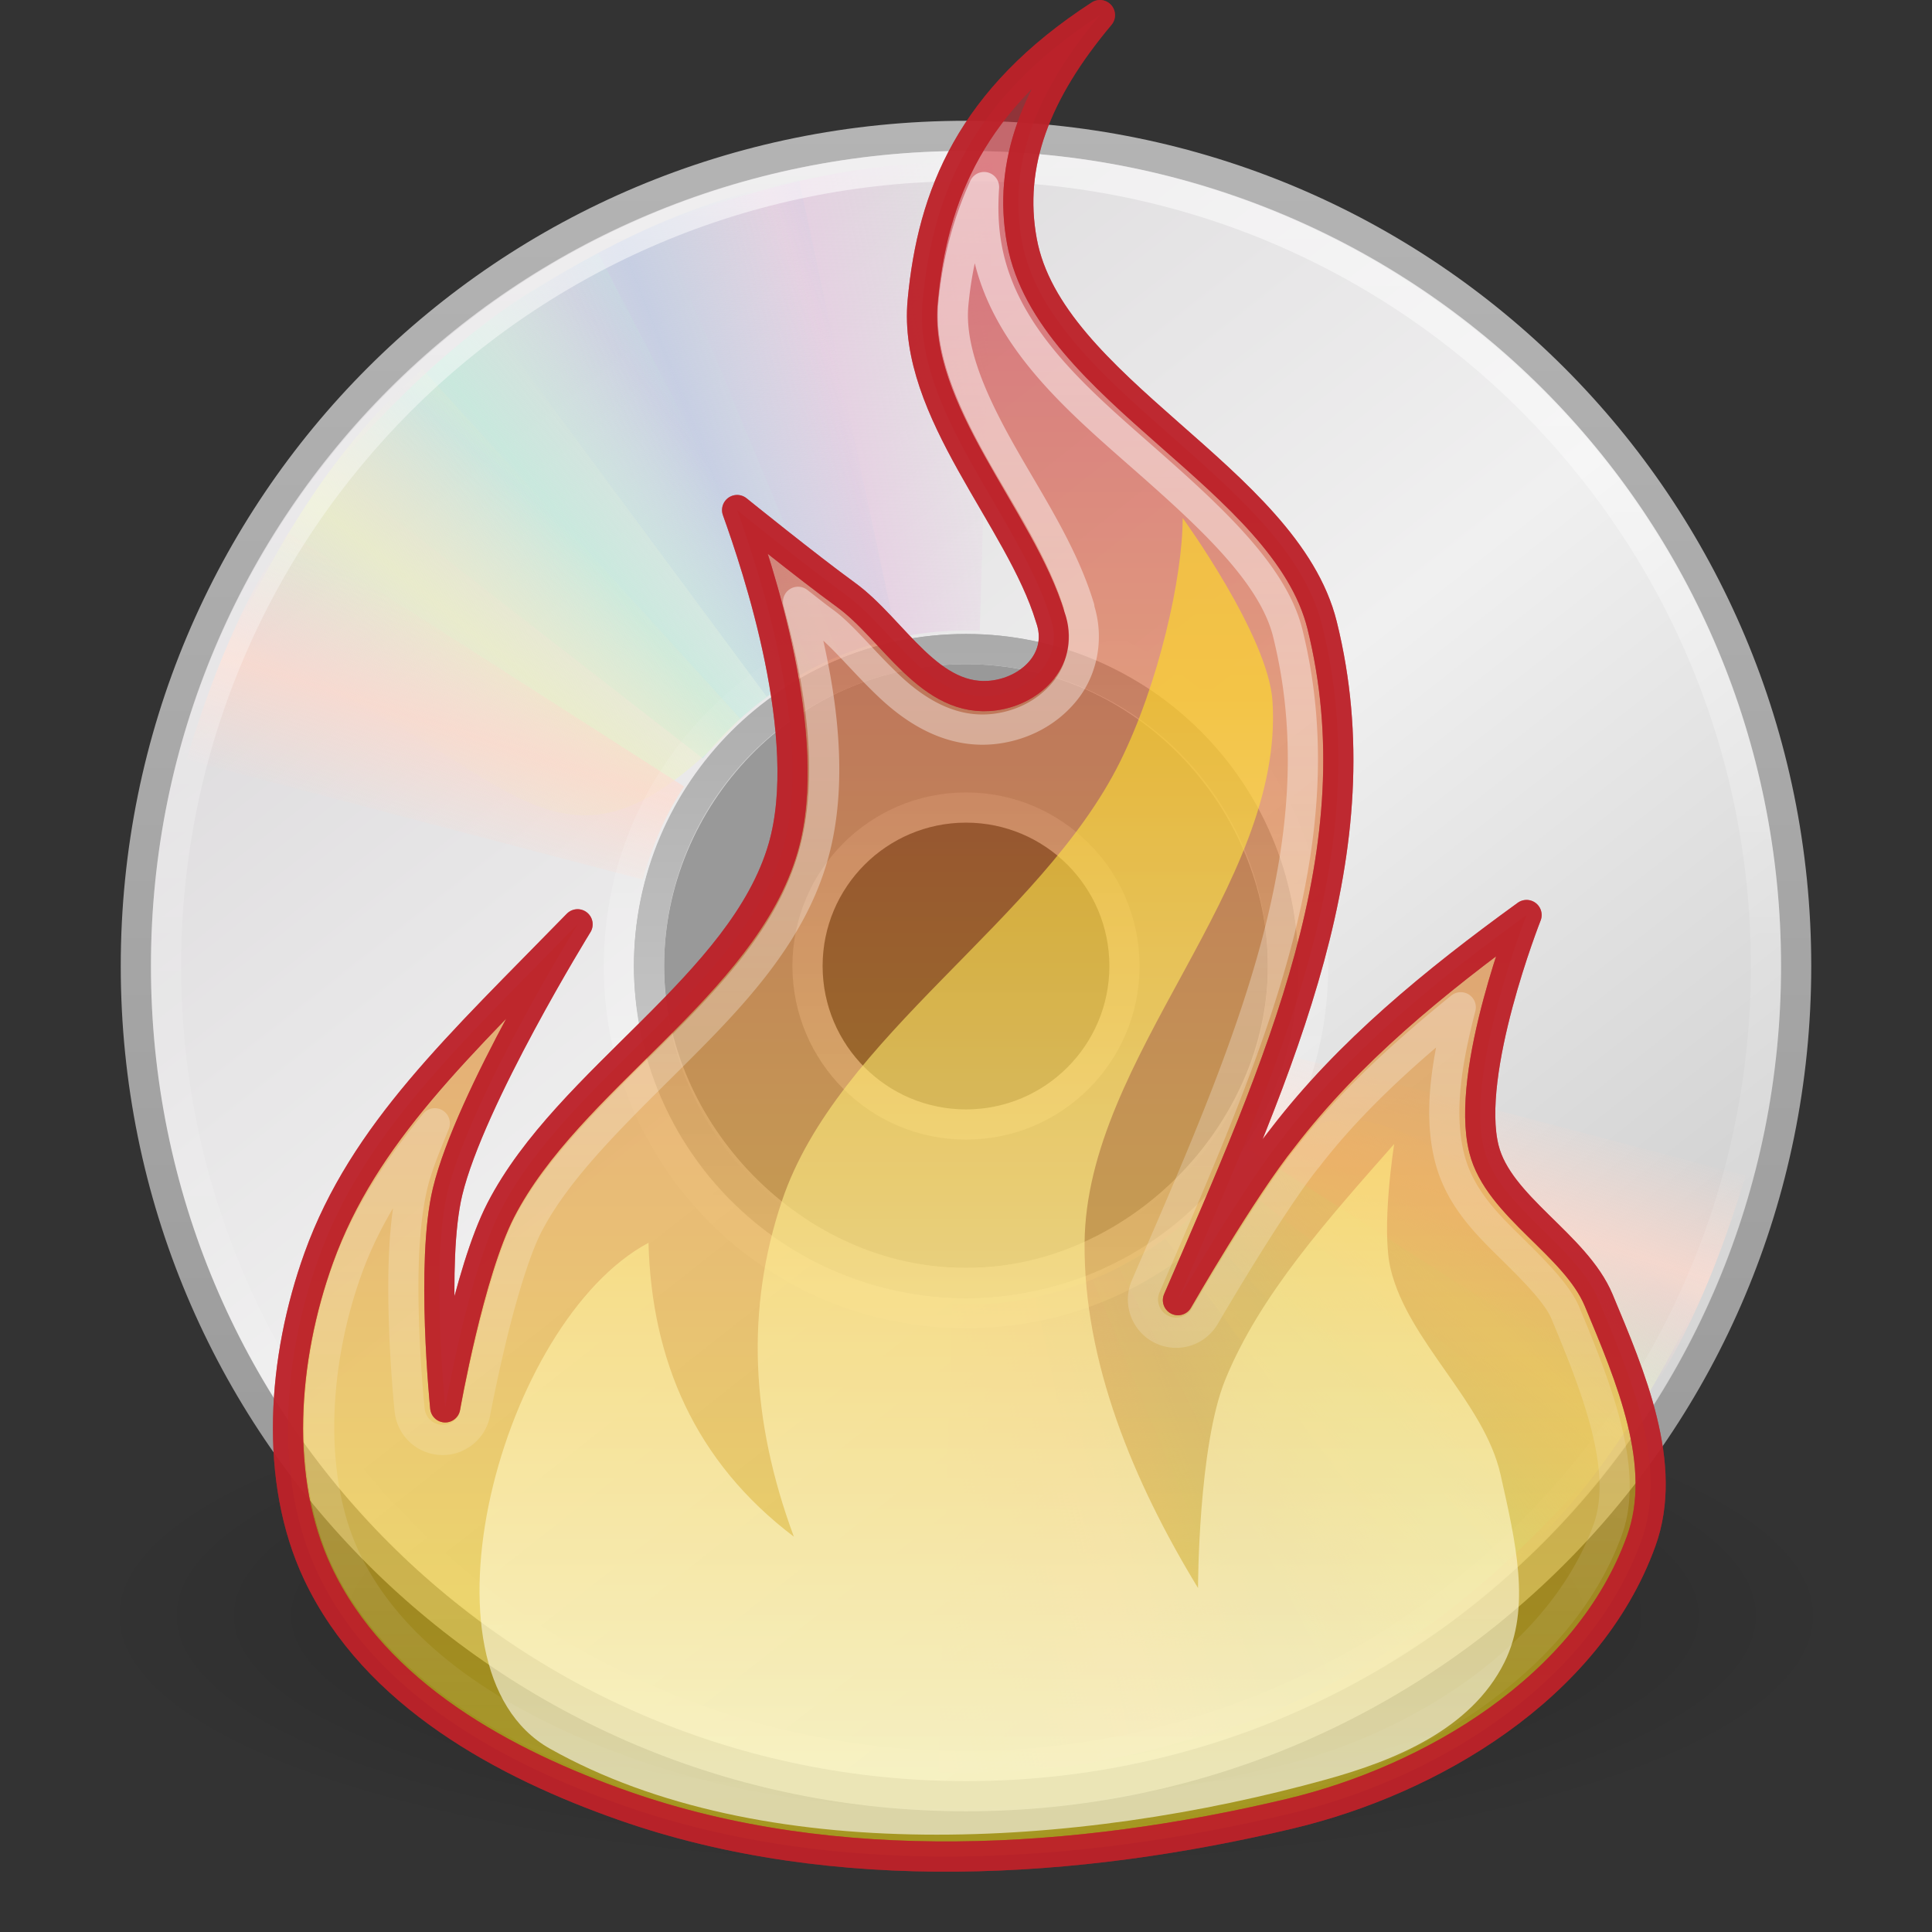 <?xml version="1.0" encoding="UTF-8" standalone="no"?>
<!-- Created with Inkscape (http://www.inkscape.org/) -->

<svg
   xmlns:dc="http://purl.org/dc/elements/1.1/"
   xmlns:cc="http://creativecommons.org/ns#"
   xmlns:rdf="http://www.w3.org/1999/02/22-rdf-syntax-ns#"
   xmlns:svg="http://www.w3.org/2000/svg"
   xmlns="http://www.w3.org/2000/svg"
   xmlns:xlink="http://www.w3.org/1999/xlink"
   xmlns:sodipodi="http://sodipodi.sourceforge.net/DTD/sodipodi-0.dtd"
   xmlns:inkscape="http://www.inkscape.org/namespaces/inkscape"
   width="64"
   height="64.001"
   id="svg7700"
   version="1.1"
   inkscape:version="0.48.0 r9654"
   sodipodi:docname="Nuevo documento 30">
  <rect width="100%" height="100%" fill="#333333" stroke="none"/>
  <defs
     id="defs7702">
    <linearGradient
       inkscape:collect="always"
       xlink:href="#linearGradient4681-1-0-7-5"
       id="linearGradient7565"
       gradientUnits="userSpaceOnUse"
       gradientTransform="matrix(1.491,0,0,1.146,450.584,-49.985)"
       x1="-122.618"
       y1="63.535"
       x2="-122.618"
       y2="151.423" />
    <linearGradient
       id="linearGradient4681-1-0-7-5">
      <stop
         style="stop-color:#ce353d;stop-opacity:1"
         offset="0"
         id="stop4683-5-6-1-5" />
      <stop
         style="stop-color:#f1da15;stop-opacity:1"
         offset="1"
         id="stop4685-5-4-2-1" />
    </linearGradient>
    <linearGradient
       inkscape:collect="always"
       xlink:href="#linearGradient4689-1-4-0-0"
       id="linearGradient7567"
       gradientUnits="userSpaceOnUse"
       gradientTransform="matrix(1.491,0,0,1.127,355.137,-48.585)"
       x1="-58.903"
       y1="87.903"
       x2="-58.903"
       y2="151.44" />
    <linearGradient
       inkscape:collect="always"
       id="linearGradient4689-1-4-0-0">
      <stop
         style="stop-color:#ffe023;stop-opacity:1"
         offset="0"
         id="stop4691-7-8-8-0" />
      <stop
         style="stop-color:#ffffff;stop-opacity:1"
         offset="1"
         id="stop4693-2-5-9-9" />
    </linearGradient>
    <linearGradient
       inkscape:collect="always"
       xlink:href="#linearGradient5826-6"
       id="linearGradient7569"
       gradientUnits="userSpaceOnUse"
       x1="68.685"
       y1="-52.396"
       x2="68.685"
       y2="127.617" />
    <linearGradient
       inkscape:collect="always"
       id="linearGradient5826-6">
      <stop
         style="stop-color:#ffffff;stop-opacity:1;"
         offset="0"
         id="stop5828-6" />
      <stop
         style="stop-color:#ffffff;stop-opacity:0;"
         offset="1"
         id="stop5830-4" />
    </linearGradient>
    <radialGradient
       inkscape:collect="always"
       xlink:href="#linearGradient23419-0"
       id="radialGradient7460"
       gradientUnits="userSpaceOnUse"
       gradientTransform="matrix(1.282,0,0,0.376,44.344,184.361)"
       cx="23.335"
       cy="41.636"
       fx="23.335"
       fy="41.636"
       r="22.627" />
    <linearGradient
       id="linearGradient23419-0">
      <stop
         id="stop23421-37"
         style="stop-color:#000000;stop-opacity:1"
         offset="0" />
      <stop
         id="stop23423-7"
         style="stop-color:#000000;stop-opacity:0"
         offset="1" />
    </linearGradient>
    <linearGradient
       inkscape:collect="always"
       xlink:href="#linearGradient3263-6-7"
       id="linearGradient7462"
       gradientUnits="userSpaceOnUse"
       gradientTransform="matrix(0,1.571,-1.571,0,110.55,140.785)"
       x1="12.274"
       y1="32.416"
       x2="35.391"
       y2="14.203" />
    <linearGradient
       gradientUnits="userSpaceOnUse"
       id="linearGradient3263-6-7"
       y2="14.203"
       x2="35.391"
       y1="32.416"
       x1="12.274">
      <stop
         offset="0"
         style="stop-color:#dedcde;stop-opacity:1;"
         id="stop3265-8-5" />
      <stop
         offset="0.5"
         style="stop-color:#f0f0f0;stop-opacity:1;"
         id="stop3267-9-1" />
      <stop
         offset="1"
         style="stop-color:#d2d2d2;stop-opacity:1"
         id="stop3269-2-4" />
    </linearGradient>
    <linearGradient
       inkscape:collect="always"
       xlink:href="#linearGradient3772-6-5"
       id="linearGradient7464"
       gradientUnits="userSpaceOnUse"
       gradientTransform="matrix(1.341,0,0,1.341,109.484,146.305)"
       x1="-21.916"
       y1="3"
       x2="-21.916"
       y2="45.033" />
    <linearGradient
       id="linearGradient3772-6-5">
      <stop
         offset="0"
         style="stop-color:#b4b4b4;stop-opacity:1;"
         id="stop3774-6-0" />
      <stop
         offset="1"
         style="stop-color:#969696;stop-opacity:1;"
         id="stop3776-4-4" />
    </linearGradient>
    <linearGradient
       inkscape:collect="always"
       xlink:href="#linearGradient3428-2"
       id="linearGradient7466"
       gradientUnits="userSpaceOnUse"
       gradientTransform="matrix(1.312,0,0,1.312,42.75,147)"
       x1="21.448"
       y1="15.5"
       x2="21.448"
       y2="32.509" />
    <linearGradient
       id="linearGradient3428-2">
      <stop
         id="stop3430-00"
         style="stop-color:#aaaaaa;stop-opacity:1"
         offset="0" />
      <stop
         id="stop3432-08"
         style="stop-color:#d4d4d4;stop-opacity:1"
         offset="1" />
    </linearGradient>
    <linearGradient
       inkscape:collect="always"
       xlink:href="#linearGradient3487-5"
       id="linearGradient7468"
       gradientUnits="userSpaceOnUse"
       spreadMethod="reflect"
       x1="20.58"
       y1="10.775"
       x2="24.274"
       y2="9.862" />
    <linearGradient
       id="linearGradient3487-5">
      <stop
         id="stop3489-76"
         style="stop-color:#e6cde2;stop-opacity:1"
         offset="0" />
      <stop
         id="stop3491-95"
         style="stop-color:#e6cde2;stop-opacity:0"
         offset="1" />
    </linearGradient>
    <linearGradient
       inkscape:collect="always"
       xlink:href="#linearGradient3495-11"
       id="linearGradient7470"
       gradientUnits="userSpaceOnUse"
       spreadMethod="reflect"
       x1="17.495"
       y1="11.2"
       x2="21.047"
       y2="9.796" />
    <linearGradient
       id="linearGradient3495-11">
      <stop
         id="stop3497-5"
         style="stop-color:#c1cbe4;stop-opacity:1"
         offset="0" />
      <stop
         id="stop3499-5"
         style="stop-color:#c1cbe4;stop-opacity:0"
         offset="1" />
    </linearGradient>
    <linearGradient
       inkscape:collect="always"
       xlink:href="#linearGradient3503-9"
       id="linearGradient7472"
       gradientUnits="userSpaceOnUse"
       spreadMethod="reflect"
       x1="14.085"
       y1="13.046"
       x2="16.994"
       y2="10.732" />
    <linearGradient
       id="linearGradient3503-9">
      <stop
         id="stop3505-06"
         style="stop-color:#c4ebdd;stop-opacity:1"
         offset="0" />
      <stop
         id="stop3507-6"
         style="stop-color:#c4ebdd;stop-opacity:0"
         offset="1" />
    </linearGradient>
    <linearGradient
       inkscape:collect="always"
       xlink:href="#linearGradient3511-2"
       id="linearGradient7474"
       gradientUnits="userSpaceOnUse"
       spreadMethod="reflect"
       x1="12.372"
       y1="16.188"
       x2="14.609"
       y2="13.462" />
    <linearGradient
       id="linearGradient3511-2">
      <stop
         id="stop3513-7"
         style="stop-color:#ebeec7;stop-opacity:1"
         offset="0" />
      <stop
         id="stop3515-76"
         style="stop-color:#ebeec7;stop-opacity:0"
         offset="1" />
    </linearGradient>
    <linearGradient
       inkscape:collect="always"
       xlink:href="#linearGradient3519-75"
       id="linearGradient7476"
       gradientUnits="userSpaceOnUse"
       spreadMethod="reflect"
       x1="10.609"
       y1="17.886"
       x2="9.73"
       y2="20.613" />
    <linearGradient
       id="linearGradient3519-75">
      <stop
         id="stop3521-13"
         style="stop-color:#fcd9cd;stop-opacity:1"
         offset="0" />
      <stop
         id="stop3523-29"
         style="stop-color:#fcd9cd;stop-opacity:0"
         offset="1" />
    </linearGradient>
    <linearGradient
       inkscape:collect="always"
       xlink:href="#linearGradient3487-5"
       id="linearGradient7478"
       gradientUnits="userSpaceOnUse"
       spreadMethod="reflect"
       x1="20.58"
       y1="10.775"
       x2="24.274"
       y2="9.862" />
    <linearGradient
       inkscape:collect="always"
       xlink:href="#linearGradient3495-11"
       id="linearGradient7480"
       gradientUnits="userSpaceOnUse"
       spreadMethod="reflect"
       x1="17.495"
       y1="11.2"
       x2="21.047"
       y2="9.796" />
    <linearGradient
       inkscape:collect="always"
       xlink:href="#linearGradient3503-9"
       id="linearGradient7482"
       gradientUnits="userSpaceOnUse"
       spreadMethod="reflect"
       x1="14.085"
       y1="13.046"
       x2="16.994"
       y2="10.732" />
    <linearGradient
       inkscape:collect="always"
       xlink:href="#linearGradient3511-2"
       id="linearGradient7484"
       gradientUnits="userSpaceOnUse"
       spreadMethod="reflect"
       x1="12.372"
       y1="16.188"
       x2="14.609"
       y2="13.462" />
    <linearGradient
       inkscape:collect="always"
       xlink:href="#linearGradient3519-75"
       id="linearGradient7486"
       gradientUnits="userSpaceOnUse"
       spreadMethod="reflect"
       x1="10.609"
       y1="17.886"
       x2="9.73"
       y2="20.613" />
    <linearGradient
       inkscape:collect="always"
       xlink:href="#linearGradient4011-89"
       id="linearGradient7488"
       gradientUnits="userSpaceOnUse"
       gradientTransform="matrix(1.432,0,0,1.432,-28.503,142.177)"
       x1="71.204"
       y1="6.238"
       x2="71.204"
       y2="44.341" />
    <linearGradient
       id="linearGradient4011-89">
      <stop
         offset="0"
         style="stop-color:#ffffff;stop-opacity:1;"
         id="stop4013-7" />
      <stop
         id="stop4015-6"
         style="stop-color:#ffffff;stop-opacity:0.235;"
         offset="0.508" />
      <stop
         offset="0.835"
         style="stop-color:#ffffff;stop-opacity:0.157;"
         id="stop4017-4" />
      <stop
         offset="1"
         style="stop-color:#ffffff;stop-opacity:0.392;"
         id="stop4019-53" />
    </linearGradient>
    <linearGradient
       inkscape:collect="always"
       xlink:href="#linearGradient6036-5"
       id="linearGradient7490"
       gradientUnits="userSpaceOnUse"
       gradientTransform="matrix(0.581,0,0,-0.581,60.107,193.022)"
       x1="18.776"
       y1="4.038"
       x2="18.203"
       y2="45.962" />
    <linearGradient
       id="linearGradient6036-5">
      <stop
         id="stop6038-4"
         style="stop-color:#ffffff;stop-opacity:1"
         offset="0" />
      <stop
         id="stop6040-89"
         style="stop-color:#ffffff;stop-opacity:0"
         offset="1" />
    </linearGradient>
  </defs>
  <sodipodi:namedview
     id="base"
     pagecolor="#ffffff"
     bordercolor="#666666"
     borderopacity="1.0"
     inkscape:pageopacity="0.0"
     inkscape:pageshadow="2"
     inkscape:zoom="5.5"
     inkscape:cx="47.636364"
     inkscape:cy="25.090911"
     inkscape:current-layer="layer1"
     showgrid="true"
     inkscape:document-units="px"
     inkscape:grid-bbox="true"
     fit-margin-top="0"
     fit-margin-left="0"
     fit-margin-right="0"
     fit-margin-bottom="0"
     inkscape:window-width="1280"
     inkscape:window-height="665"
     inkscape:window-x="0"
     inkscape:window-y="24"
     inkscape:window-maximized="1" />
  <g
     id="layer1"
     inkscape:label="Layer 1"
     inkscape:groupmode="layer"
     transform="translate(15.636,6.91)">
    <g
       style="display:inline;enable-background:new"
       id="g7441"
       transform="translate(-57.886,-153.409)">
      <path
         d="m 103.25,200 c 0.001,4.694 -12.983,8.5 -29,8.5 -16.017,0 -29.001,-3.806 -29,-8.5 -0.002,-4.694 12.983,-8.5 29,-8.5 16.017,0 29.001,3.806 29,8.5 l 0,0 z"
         id="path23417-87"
         style="opacity:0.3;fill:url(#radialGradient7460);fill-opacity:1;fill-rule:evenodd;stroke:none;stroke-width:2;marker:none;visibility:visible;display:inline;overflow:visible"
         inkscape:connector-curvature="0" />
      <path
         d="m 101.75,178.5 c 0,-15.243 -12.257,-27.5 -27.5,-27.5 -15.243,0 -27.5,12.257 -27.5,27.5 -3e-6,15.243 12.257,27.5 27.5,27.5 15.243,0 27.5,-12.257 27.5,-27.5 z m -17,0 c 0,5.538 -4.851,10.5 -10.5,10.5 -5.759,0 -10.5,-5.074 -10.5,-10.5 0,-5.537 4.519,-10.5 10.5,-10.5 5.981,0 10.5,5.073 10.5,10.5 z"
         id="path2781-7"
         style="fill:url(#linearGradient7462);fill-opacity:1;fill-rule:nonzero;stroke:url(#linearGradient7464);stroke-width:1;stroke-miterlimit:4;stroke-opacity:1"
         inkscape:connector-curvature="0" />
      <path
         d="m 74.25,168 c -5.796,0 -10.5,4.704 -10.5,10.5 0,5.796 4.704,10.5 10.5,10.5 5.796,0 10.5,-4.704 10.5,-10.5 0,-5.796 -4.704,-10.5 -10.5,-10.5 z m 0,5.25 c 2.898,0 5.25,2.352 5.25,5.25 0,2.898 -2.352,5.25 -5.25,5.25 -2.898,0 -5.25,-2.352 -5.25,-5.25 0,-2.898 2.352,-5.25 5.25,-5.25 z"
         id="path3418-4"
         style="fill:#ffffff;fill-opacity:0.498;stroke:url(#linearGradient7466);stroke-width:1;stroke-linecap:butt;stroke-linejoin:round;stroke-miterlimit:4;stroke-opacity:1;stroke-dasharray:none;stroke-dashoffset:0;marker:none;visibility:visible;display:inline;overflow:visible;enable-background:accumulate"
         inkscape:connector-curvature="0" />
      <g
         transform="matrix(1.333,0,0,1.333,42.25,146.559)"
         id="g3527-3">
        <path
           d="M 15.857,5.731 20.625,16.344 C 21.66,15.885 22.795,15.625 24,15.625 c 0.032,0 0.062,-3.6e-4 0.094,0 L 24.108,4.005 c -2.942,-0.071 -5.543,0.657 -8.251,1.726 l 10e-7,0 z"
           transform="matrix(1,0.028,-0.028,1,0.692,-0.671)"
           id="path3296-1"
           style="opacity:0.8;fill:url(#linearGradient7468);fill-opacity:1;fill-rule:nonzero;stroke:none"
           inkscape:connector-curvature="0" />
        <path
           d="m 12.121,7.906 6.931,9.36 c 0.913,-0.67 1.966,-1.167 3.143,-1.425 0.031,-0.007 0.06,-0.014 0.092,-0.02 L 19.857,4.426 c -2.889,0.561 -5.32,1.856 -7.736,3.48 l 0,0 z"
           id="path3308-30"
           style="opacity:0.8;fill:url(#linearGradient7470);fill-opacity:1;fill-rule:nonzero;stroke:none"
           inkscape:connector-curvature="0" />
        <path
           d="m 8.252,11.647 9.214,7.156 c 0.709,-0.883 1.597,-1.636 2.667,-2.19 0.028,-0.015 0.055,-0.029 0.083,-0.043 L 14.866,6.251 C 12.221,7.541 10.166,9.452 8.252,11.647 z"
           id="path3310-7"
           style="opacity:0.8;fill:url(#linearGradient7472);fill-opacity:1;fill-rule:nonzero;stroke:none"
           inkscape:connector-curvature="0" />
        <path
           d="m 5.633,16.074 c 7.175,2.242 7.85,7.031 12.777,1.754 L 10.5,9.132 C 8.279,11.063 6.913,13.459 5.633,16.074 z"
           id="path3312-1"
           style="opacity:0.8;fill:url(#linearGradient7474);fill-opacity:1;fill-rule:nonzero;stroke:none"
           inkscape:connector-curvature="0" />
        <path
           d="M 7.155,13.193 C 5.972,14.945 5.248,16.83 4.63,18.837 L 15.969,21.812 C 16.184,21.049 16.487,20.298 16.938,19.594 16.955,19.567 16.982,19.527 17,19.5 L 7.155,13.193 z"
           id="path3314-7"
           style="opacity:0.8;fill:url(#linearGradient7476);fill-opacity:1;fill-rule:nonzero;stroke:none"
           inkscape:connector-curvature="0" />
      </g>
      <g
         transform="matrix(-1.333,0,0,-1.333,106.25,210.547)"
         id="g3297-8">
        <path
           d="M 15.857,5.731 20.625,16.344 C 21.66,15.885 22.795,15.625 24,15.625 c 0.032,0 0.062,-3.6e-4 0.094,0 L 24.108,4.005 c -2.942,-0.071 -5.543,0.657 -8.251,1.726 l 10e-7,0 z"
           transform="matrix(1,0.028,-0.028,1,0.692,-0.671)"
           id="path3299-6"
           style="opacity:0.8;fill:url(#linearGradient7478);fill-opacity:1;fill-rule:nonzero;stroke:none"
           inkscape:connector-curvature="0" />
        <path
           d="m 12.121,7.906 6.931,9.36 c 0.913,-0.67 1.966,-1.167 3.143,-1.425 0.031,-0.007 0.06,-0.014 0.092,-0.02 L 19.857,4.426 c -2.889,0.561 -5.32,1.856 -7.736,3.48 l 0,0 z"
           id="path3301-1"
           style="opacity:0.8;fill:url(#linearGradient7480);fill-opacity:1;fill-rule:nonzero;stroke:none"
           inkscape:connector-curvature="0" />
        <path
           d="m 8.252,11.647 9.214,7.156 c 0.709,-0.883 1.597,-1.636 2.667,-2.19 0.028,-0.015 0.055,-0.029 0.083,-0.043 L 14.866,6.251 C 12.221,7.541 10.166,9.452 8.252,11.647 z"
           id="path3303-0"
           style="opacity:0.8;fill:url(#linearGradient7482);fill-opacity:1;fill-rule:nonzero;stroke:none"
           inkscape:connector-curvature="0" />
        <path
           d="m 5.633,16.074 c 7.175,2.242 7.85,7.031 12.777,1.754 L 10.5,9.132 C 8.279,11.063 6.913,13.459 5.633,16.074 z"
           id="path3305-8"
           style="opacity:0.8;fill:url(#linearGradient7484);fill-opacity:1;fill-rule:nonzero;stroke:none"
           inkscape:connector-curvature="0" />
        <path
           d="M 7.155,13.193 C 5.972,14.945 5.248,16.83 4.63,18.837 L 15.969,21.812 C 16.184,21.049 16.487,20.298 16.938,19.594 16.955,19.567 16.982,19.527 17,19.5 L 7.155,13.193 z"
           id="path3307-3"
           style="opacity:0.8;fill:url(#linearGradient7486);fill-opacity:1;fill-rule:nonzero;stroke:none"
           inkscape:connector-curvature="0" />
      </g>
      <path
         d="M 100.75,178.499 C 100.75,193.135 88.885,205 74.25,205 59.615,205 47.75,193.135 47.75,178.499 47.75,163.864 59.615,152 74.25,152 88.885,152 100.75,163.864 100.75,178.499 l 0,0 z"
         id="path8655-0"
         style="opacity:0.55;color:#000000;fill:none;stroke:url(#linearGradient7488);stroke-width:1;stroke-linecap:round;stroke-linejoin:round;stroke-miterlimit:4;stroke-opacity:1;stroke-dasharray:none;stroke-dashoffset:0;marker:none;visibility:visible;display:inline;overflow:visible;enable-background:accumulate"
         inkscape:connector-curvature="0" />
      <path
         d="m 74.25,190 c -6.374,0 -11.5,-5.126 -11.5,-11.5 0,-6.374 5.126,-11.5 11.5,-11.5 6.374,0 11.5,5.126 11.5,11.5 0,6.374 -5.126,11.5 -11.5,11.5 l 0,0 0,0 0,0 z"
         id="path3281-0"
         style="opacity:0.4;fill:none;stroke:url(#linearGradient7490);stroke-width:1;stroke-miterlimit:4;stroke-opacity:1"
         inkscape:connector-curvature="0" />
    </g>
    <g
       style="display:inline;enable-background:new"
       id="g7558"
       transform="translate(-138.407,-210.651)">
      <g
         transform="matrix(0.493,0,0,0.494,25.842,201.891)"
         id="g5795-7"
         style="display:inline;enable-background:new">
        <path
           style="opacity:0.6;fill:url(#linearGradient7565);fill-opacity:1;stroke:#bd222a;stroke-width:2.027px;stroke-linecap:round;stroke-linejoin:round;stroke-opacity:1;display:inline;enable-background:new"
           d="m 270.519,4.758 c -8.681,5.615 -11.246,12.099 -11.911,19.169 -0.694,7.378 6.57,14.58 8.576,21.21 0.973,2.689 -1.179,4.878 -3.732,5.236 -4.351,0.61 -6.784,-4.417 -10.006,-6.745 -2.523,-1.823 -7.306,-5.68 -7.306,-5.68 1.353,3.763 5.228,15.243 3.097,22.63 -2.666,9.239 -14.441,15.518 -18.979,24.316 -2.155,4.178 -3.732,13.223 -3.732,13.223 0,0 -0.986,-9.728 0.159,-14.465 1.514,-6.264 8.735,-17.926 8.735,-17.926 -7.948,8.134 -14.37,13.994 -17.391,22.363 -2.45,6.787 -3.016,14.892 -0.079,21.121 3.863,8.195 12.658,12.848 20.567,15.619 14.246,4.99 30.515,3.924 44.787,0.532 9.358,-2.223 19.996,-8.37 23.585,-18.281 1.842,-5.087 -0.709,-11.014 -2.859,-16.151 -1.562,-3.731 -6.725,-6.27 -7.703,-10.117 -1.315,-5.172 2.859,-15.708 2.859,-15.708 -6.215,4.493 -11.965,9.2 -16.358,14.909 -2.776,3.45 -7.068,10.916 -7.068,10.916 6.922,-15.951 13.42,-30.244 9.688,-45.259 -2.446,-9.842 -18.336,-15.816 -20.17,-25.736 -0.958,-5.181 0.924,-10.043 5.241,-15.175 z"
           id="path3909-7-8-0-3"
           inkscape:connector-curvature="0"
           sodipodi:nodetypes="cscsscssccccaasasccccssc" />
        <path
           style="opacity:0.6;fill:url(#linearGradient7567);fill-opacity:1;stroke:none;display:inline;enable-background:new"
           d="m 276.078,38.481 c 0,3.986 -1.625,11.152 -4.209,16.348 -5.293,10.645 -18.991,18.408 -22.711,29.426 -2.457,7.276 -2.105,14.726 0.794,22.534 -6.668,-5.041 -9.56,-11.861 -9.767,-19.706 -9.878,5.268 -16.171,28.566 -6.627,33.921 14.215,7.976 35.423,6.71 52.197,2.059 4.592,-1.273 9.69,-3.343 11.936,-7.834 1.835,-3.669 0.739,-8.164 -0.252,-12.594 -1.091,-4.878 -6.208,-8.919 -7.385,-13.785 -0.664,-2.746 0.238,-8.395 0.238,-8.395 -4.407,4.997 -9.027,10.107 -11.356,15.818 -1.819,4.466 -1.826,13.962 -1.826,13.962 -4.376,-7.168 -7.691,-15.209 -7.623,-23.152 0.106,-12.504 13.431,-23.829 12.626,-36.319 -0.283,-4.388 -6.035,-12.283 -6.035,-12.283 z"
           id="path4679-1-2-1-0"
           inkscape:connector-curvature="0"
           sodipodi:nodetypes="cssccsaacccccsscc" />
        <path
           sodipodi:nodetypes="cscsscssccccaasasccccssc"
           inkscape:connector-curvature="0"
           id="path3909-7-8-6-3-6"
           d="m 270.519,4.758 c -8.681,5.615 -11.247,12.099 -11.911,19.169 -0.694,7.378 6.57,14.58 8.576,21.21 0.973,2.689 -1.179,4.878 -3.732,5.236 -4.351,0.61 -6.784,-4.417 -10.006,-6.745 -2.523,-1.823 -7.306,-5.68 -7.306,-5.68 1.353,3.763 5.228,15.243 3.097,22.63 -2.666,9.239 -14.441,15.518 -18.979,24.316 -2.155,4.178 -3.732,13.223 -3.732,13.223 0,0 -0.986,-9.728 0.159,-14.465 1.514,-6.264 8.735,-17.926 8.735,-17.926 -7.948,8.134 -14.37,13.994 -17.391,22.363 -2.45,6.787 -3.016,14.892 -0.079,21.121 3.863,8.195 12.658,12.848 20.567,15.619 14.246,4.99 30.515,3.924 44.787,0.532 9.358,-2.223 19.995,-8.37 23.585,-18.281 1.842,-5.087 -0.709,-11.014 -2.859,-16.151 -1.562,-3.731 -6.725,-6.27 -7.703,-10.117 -1.315,-5.172 2.859,-15.708 2.859,-15.708 -6.215,4.493 -11.965,9.2 -16.358,14.909 -2.776,3.45 -7.068,10.916 -7.068,10.916 6.922,-15.951 13.42,-30.244 9.688,-45.259 -2.446,-9.842 -18.336,-15.816 -20.17,-25.736 -0.958,-5.181 0.924,-10.043 5.241,-15.175 z"
           style="opacity:0.9;fill:none;stroke:#bd222a;stroke-width:2.027px;stroke-linecap:round;stroke-linejoin:round;stroke-opacity:1;display:inline;enable-background:new" />
      </g>
      <path
         d="m 68.156,16.031 c -1.121,2.466 -1.799,5.045 -2.062,7.844 -0.273,2.901 1.084,6.149 3,9.594 1.901,3.417 4.273,6.879 5.438,10.656 0.003,0.009 -0.003,0.022 0,0.031 0.007,0.022 0.025,0.04 0.031,0.062 l -0.031,0 c 0.683,1.992 0.248,4.103 -0.875,5.531 -1.14,1.451 -2.811,2.339 -4.625,2.594 -3.067,0.43 -5.545,-1.229 -7.281,-2.875 -1.737,-1.646 -3.136,-3.408 -4.344,-4.281 -0.623,-0.451 -0.983,-0.755 -1.75,-1.344 1.399,5.101 2.591,11.58 1,17.094 -1.538,5.329 -5.494,9.418 -9.375,13.281 -3.881,3.863 -7.773,7.544 -9.781,11.438 -0.88,1.706 -1.818,4.945 -2.469,7.656 -0.651,2.712 -1.062,4.906 -1.062,4.906 A 2.229,2.229 0 0 1 29.562,98.062 c 0,0 -0.268,-2.496 -0.375,-5.594 -0.107,-3.098 -0.095,-6.745 0.594,-9.594 0.302,-1.249 0.905,-2.672 1.469,-4.062 -2.543,3.121 -4.594,6.232 -5.875,9.781 -2.294,6.356 -2.699,13.947 -0.125,19.406 3.446,7.311 11.621,11.786 19.281,14.469 13.653,4.783 29.527,3.796 43.531,0.469 8.829,-2.098 18.791,-8.013 22,-16.875 1.428,-3.942 -0.686,-9.374 -2.844,-14.531 -0.513,-1.225 -1.929,-2.677 -3.562,-4.281 -1.633,-1.605 -3.528,-3.409 -4.219,-6.125 -0.816,-3.21 -0.081,-6.859 0.75,-10.094 -3.868,3.131 -7.468,6.398 -10.312,10.094 a 2.229,2.229 0 0 1 -0.031,0.031 c -2.495,3.101 -6.875,10.625 -6.875,10.625 A 2.229,2.229 0 0 1 79,89.781 C 85.931,73.809 92.069,60.043 88.562,45.938 87.587,42.012 83.46,38.219 78.938,34.25 74.415,30.281 69.456,26.108 68.344,20.094 c -0.253,-1.37 -0.279,-2.722 -0.188,-4.062 z"
         id="path5824-2"
         style="opacity:0.9;fill:none;stroke:url(#linearGradient7569);stroke-width:2.027px;stroke-linecap:round;stroke-linejoin:round;stroke-opacity:1;display:inline;enable-background:new"
         inkscape:original="M 75.78125 4.5 C 67.10061 10.1151 64.53991 16.586525 63.875 23.65625 C 63.18113 31.034696 70.43175 38.245212 72.4375 44.875 C 73.41009 47.564452 71.27237 49.766872 68.71875 50.125 C 64.36799 50.735189 61.94016 45.702649 58.71875 43.375 C 56.19579 41.552043 51.40625 37.6875 51.40625 37.6875 C 52.7592 41.450714 56.63146 52.925483 54.5 60.3125 C 51.83416 69.551268 40.06919 75.827423 35.53125 84.625 C 33.37621 88.802922 31.78125 97.84375 31.78125 97.84375 C 31.78125 97.84375 30.79259 88.143103 31.9375 83.40625 C 33.45148 77.142746 40.6875 65.46875 40.6875 65.46875 C 32.73999 73.602493 26.3023 79.474076 23.28125 87.84375 C 20.83116 94.630943 20.28253 102.70861 23.21875 108.9375 C 27.0821 117.13289 35.87191 121.7919 43.78125 124.5625 C 58.02763 129.55292 74.29021 128.48479 88.5625 125.09375 C 97.92083 122.87027 108.56713 116.72377 112.15625 106.8125 C 113.9985 101.72519 111.4313 95.793828 109.28125 90.65625 C 107.71972 86.924859 102.57157 84.409301 101.59375 80.5625 C 100.27905 75.390134 104.4375 64.84375 104.4375 64.84375 C 98.22257 69.336862 92.48697 74.040542 88.09375 79.75 C 85.31779 83.20008 81.03125 90.65625 81.03125 90.65625 C 87.95319 74.705203 94.45091 60.421155 90.71875 45.40625 C 88.27243 35.564432 72.36547 29.607555 70.53125 19.6875 C 69.57327 14.506371 71.46471 9.6321567 75.78125 4.5 z "
         inkscape:radius="-2.2291629"
         sodipodi:type="inkscape:offset"
         transform="matrix(0.493,0,0,0.494,121.768,202.019)" />
    </g>
  </g>
</svg>
